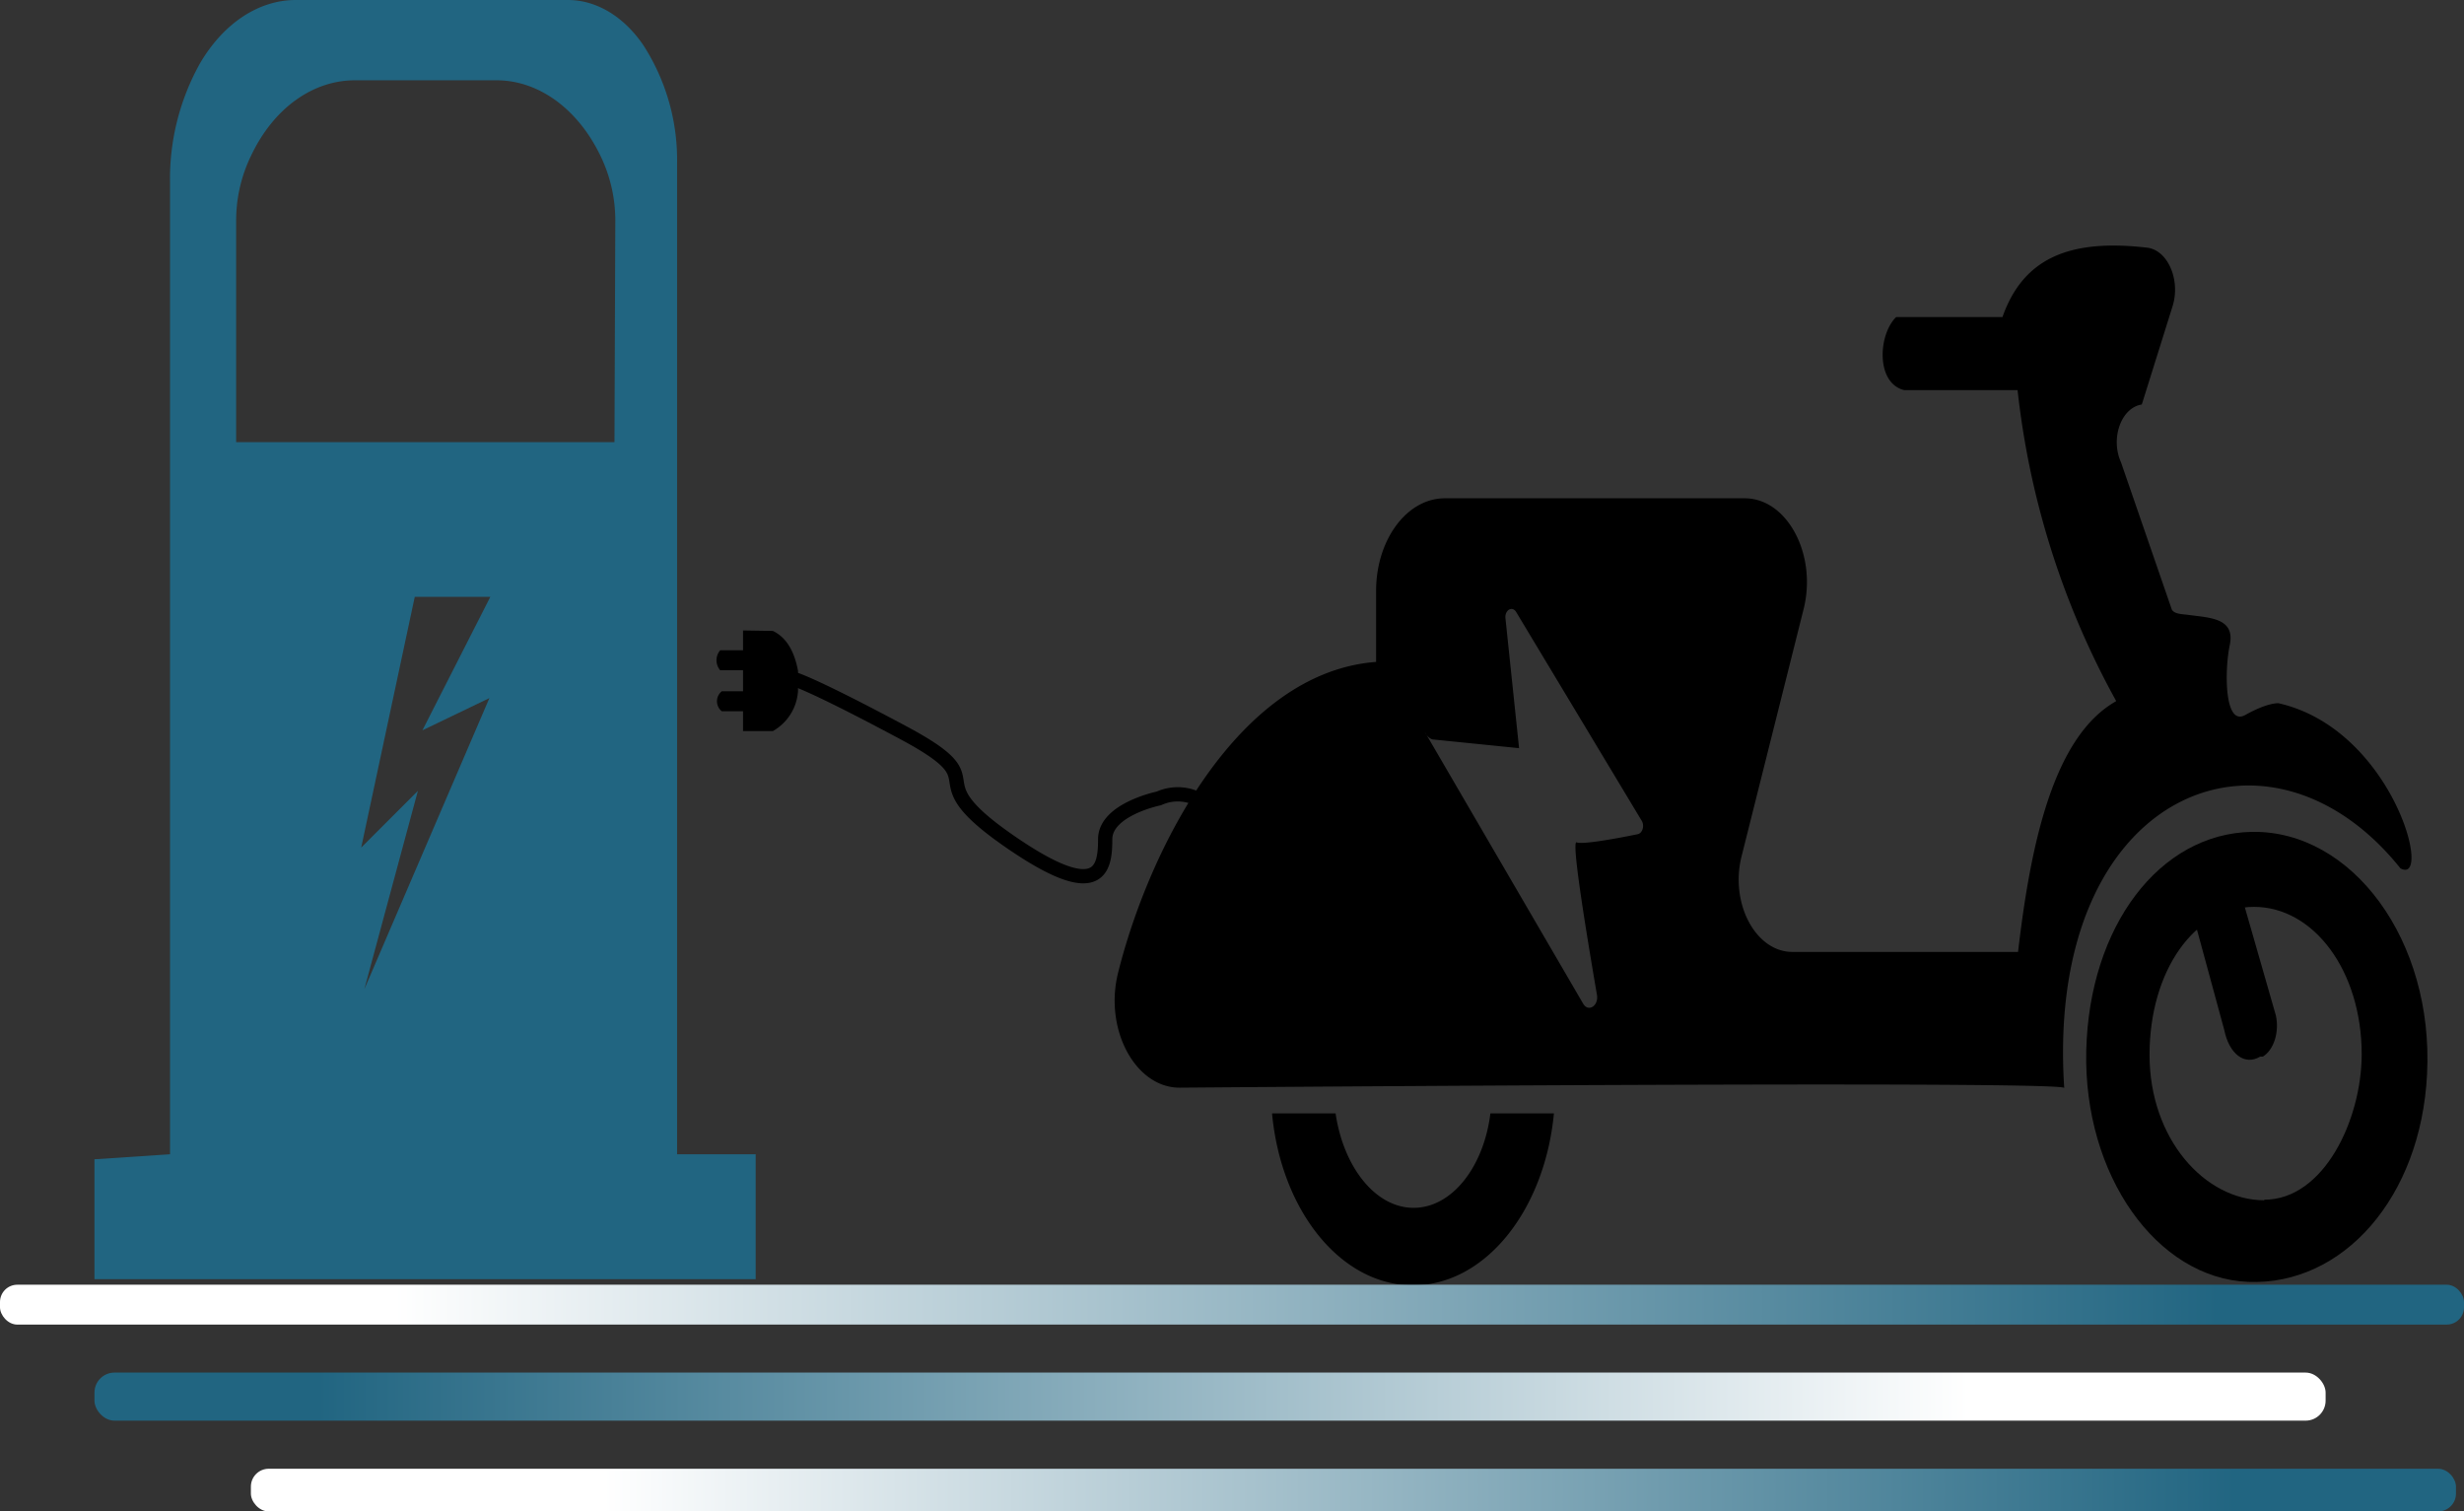 <svg id="Layer_1" data-name="Layer 1" xmlns="http://www.w3.org/2000/svg" xmlns:xlink="http://www.w3.org/1999/xlink" viewBox="0 0 260.85 160"><rect x="0" y="0" width="260.85" height="160" fill="#333333" stroke="none"/><defs><style>.cls-1{fill:#216581;}.cls-2,.cls-3{fill:none;stroke:#000;stroke-miterlimit:10;}.cls-2{stroke-width:0.32px;}.cls-3{stroke-width:1.51px;}.cls-4{fill:url(#linear-gradient);}.cls-5{fill:url(#linear-gradient-2);}.cls-6{fill:url(#linear-gradient-3);}</style><linearGradient id="linear-gradient" y1="138.11" x2="260.85" y2="138.11" gradientUnits="userSpaceOnUse"><stop offset="0.16" stop-color="#fff"/><stop offset="0.9" stop-color="#216581"/></linearGradient><linearGradient id="linear-gradient-2" x1="10" y1="147.85" x2="246.2" y2="147.85" gradientUnits="userSpaceOnUse"><stop offset="0.1" stop-color="#216581"/><stop offset="0.84" stop-color="#fff"/></linearGradient><linearGradient id="linear-gradient-3" x1="26.56" y1="157.74" x2="260" y2="157.74" xlink:href="#linear-gradient"/></defs><path class="cls-1" d="M101.68,549.19V444.26a22.41,22.41,0,0,0-3.55-12.44h0c-2.08-3.08-5-4.82-8-4.82H61.31c-3.91,0-7.62,2.44-10.11,6.66h0A25,25,0,0,0,48,446.3V549.19l-8,.53v12.69h70V549.19ZM81.81,500.9,68.57,531.72l5.67-21-6,6,5.67-26.54h8l-7.19,14.13Zm13.24-27.09H55V450.27a15.69,15.69,0,0,1,1.57-6.77c2.41-5.1,6.59-8,11-8h15c4.38,0,8.56,2.94,11,8a15.69,15.69,0,0,1,1.57,6.77Z" transform="translate(-30 -427)"/><path class="cls-2" d="M253.87,547.72" transform="translate(-30 -427)"/><path class="cls-2" d="M243.73,547" transform="translate(-30 -427)"/><path d="M268.4,515.06c-9.79.17-17.23,10-17.54,23.16S258.31,562.3,268,562.7c10,.4,18.29-8.88,18.94-22C287.66,526.54,279,514.89,268.4,515.06Zm1.31,39c-6.29,0-12.15-6.49-12.15-15.39S262.33,523,268.62,523s11.4,6.73,11.4,15.63C280,545.57,276,554,269.71,554Z" transform="translate(-30 -427)"/><path d="M267.25,521.66l3.68,12.82c.39,1.75-.2,3.65-1.37,4.37h-.28c-1.67,1-3.3-.3-3.81-2.82l-3.22-11.83" transform="translate(-30 -427)"/><path d="M271.2,501.44c-.19,0-1.27,0-3.51,1.25s-2.19-4.8-1.64-7.39c.62-2.92-2.17-2.9-4.48-3.22-.46-.07-1.42-.05-1.66-.58l-5.37-15.56c-1.14-2.51,0-5.78,2.2-6.12L260,459.41c.87-2.8-.53-6-2.77-6.2-8-.91-13,1-15.24,7.35a0,0,0,0,1,0,0H230.74s0,0,0,0c-1.91,1.85-2.18,7,.85,7.74h12a0,0,0,0,1,0,0A87.66,87.66,0,0,0,254,501.16a.07.07,0,0,1,0,.08c-6.53,3.71-9,14.8-10.36,26.53a0,0,0,0,1,0,0H219.75c-3.89,0-6.63-5.15-5.38-10.12l6.57-26.18c1.44-5.75-1.73-11.72-6.23-11.72H182.94c-4,0-7.26,4.39-7.26,9.8v7.52s0,0,0,0C161,498.18,151.6,517,148.36,530c-1.49,6,1.86,12.17,6.54,12.14,22.84-.18,94.62-.68,93.63.05-2.07-31.44,21.53-40.85,35.59-23.27h0C287.61,520.84,283.3,504.17,271.2,501.44Zm-67.84,13.87c-2,.41-5.85,1.13-6.45.86s1.07,9.84,2.15,16.14c.2,1.16-.91,1.88-1.46.94L181,504.76c-.17-.21-.21-.34,0,0h0a1.31,1.31,0,0,0,.62.51h0l9.19.93s0,0,0-.06l-1.44-13.73c-.06-.85.74-1.29,1.14-.62l13.23,22C204.15,514.35,203.9,515.21,203.36,515.31Z" transform="translate(-30 -427)"/><path d="M179.65,554.86c4.06,0,7.43-4.33,8.13-10a0,0,0,0,1,0,0h6.72s0,0,0,.06c-1,10.24-7.28,18.14-14.92,18.14s-13.94-7.9-14.91-18.14c0,0,0-.06,0-.06h6.72s0,0,0,0C172.22,550.53,175.6,554.86,179.65,554.86Z" transform="translate(-30 -427)"/><path d="M108.66,493.74v2.1h-2.42a1.63,1.63,0,0,0,0,2.11h2.42v2.23h-2.25a1.35,1.35,0,0,0,0,2.11h2.25v2.1h3.16a5.25,5.25,0,0,0,2.66-4.21V498c-.39-2.08-1.24-3.53-2.66-4.21Z" transform="translate(-30 -427)"/><path class="cls-3" d="M113.87,498.83s1.49.24,11.79,5.75,1,4.31,10.9,11.26S147,519,147,515.84s5.68-4.32,5.68-4.32a4.83,4.83,0,0,1,4,0" transform="translate(-30 -427)"/><rect class="cls-4" y="136" width="260.85" height="4.22" rx="1.83"/><rect class="cls-5" x="10" y="145.3" width="236.2" height="5.09" rx="2.12"/><rect class="cls-6" x="26.56" y="155.48" width="233.44" height="4.52" rx="1.89"/></svg>